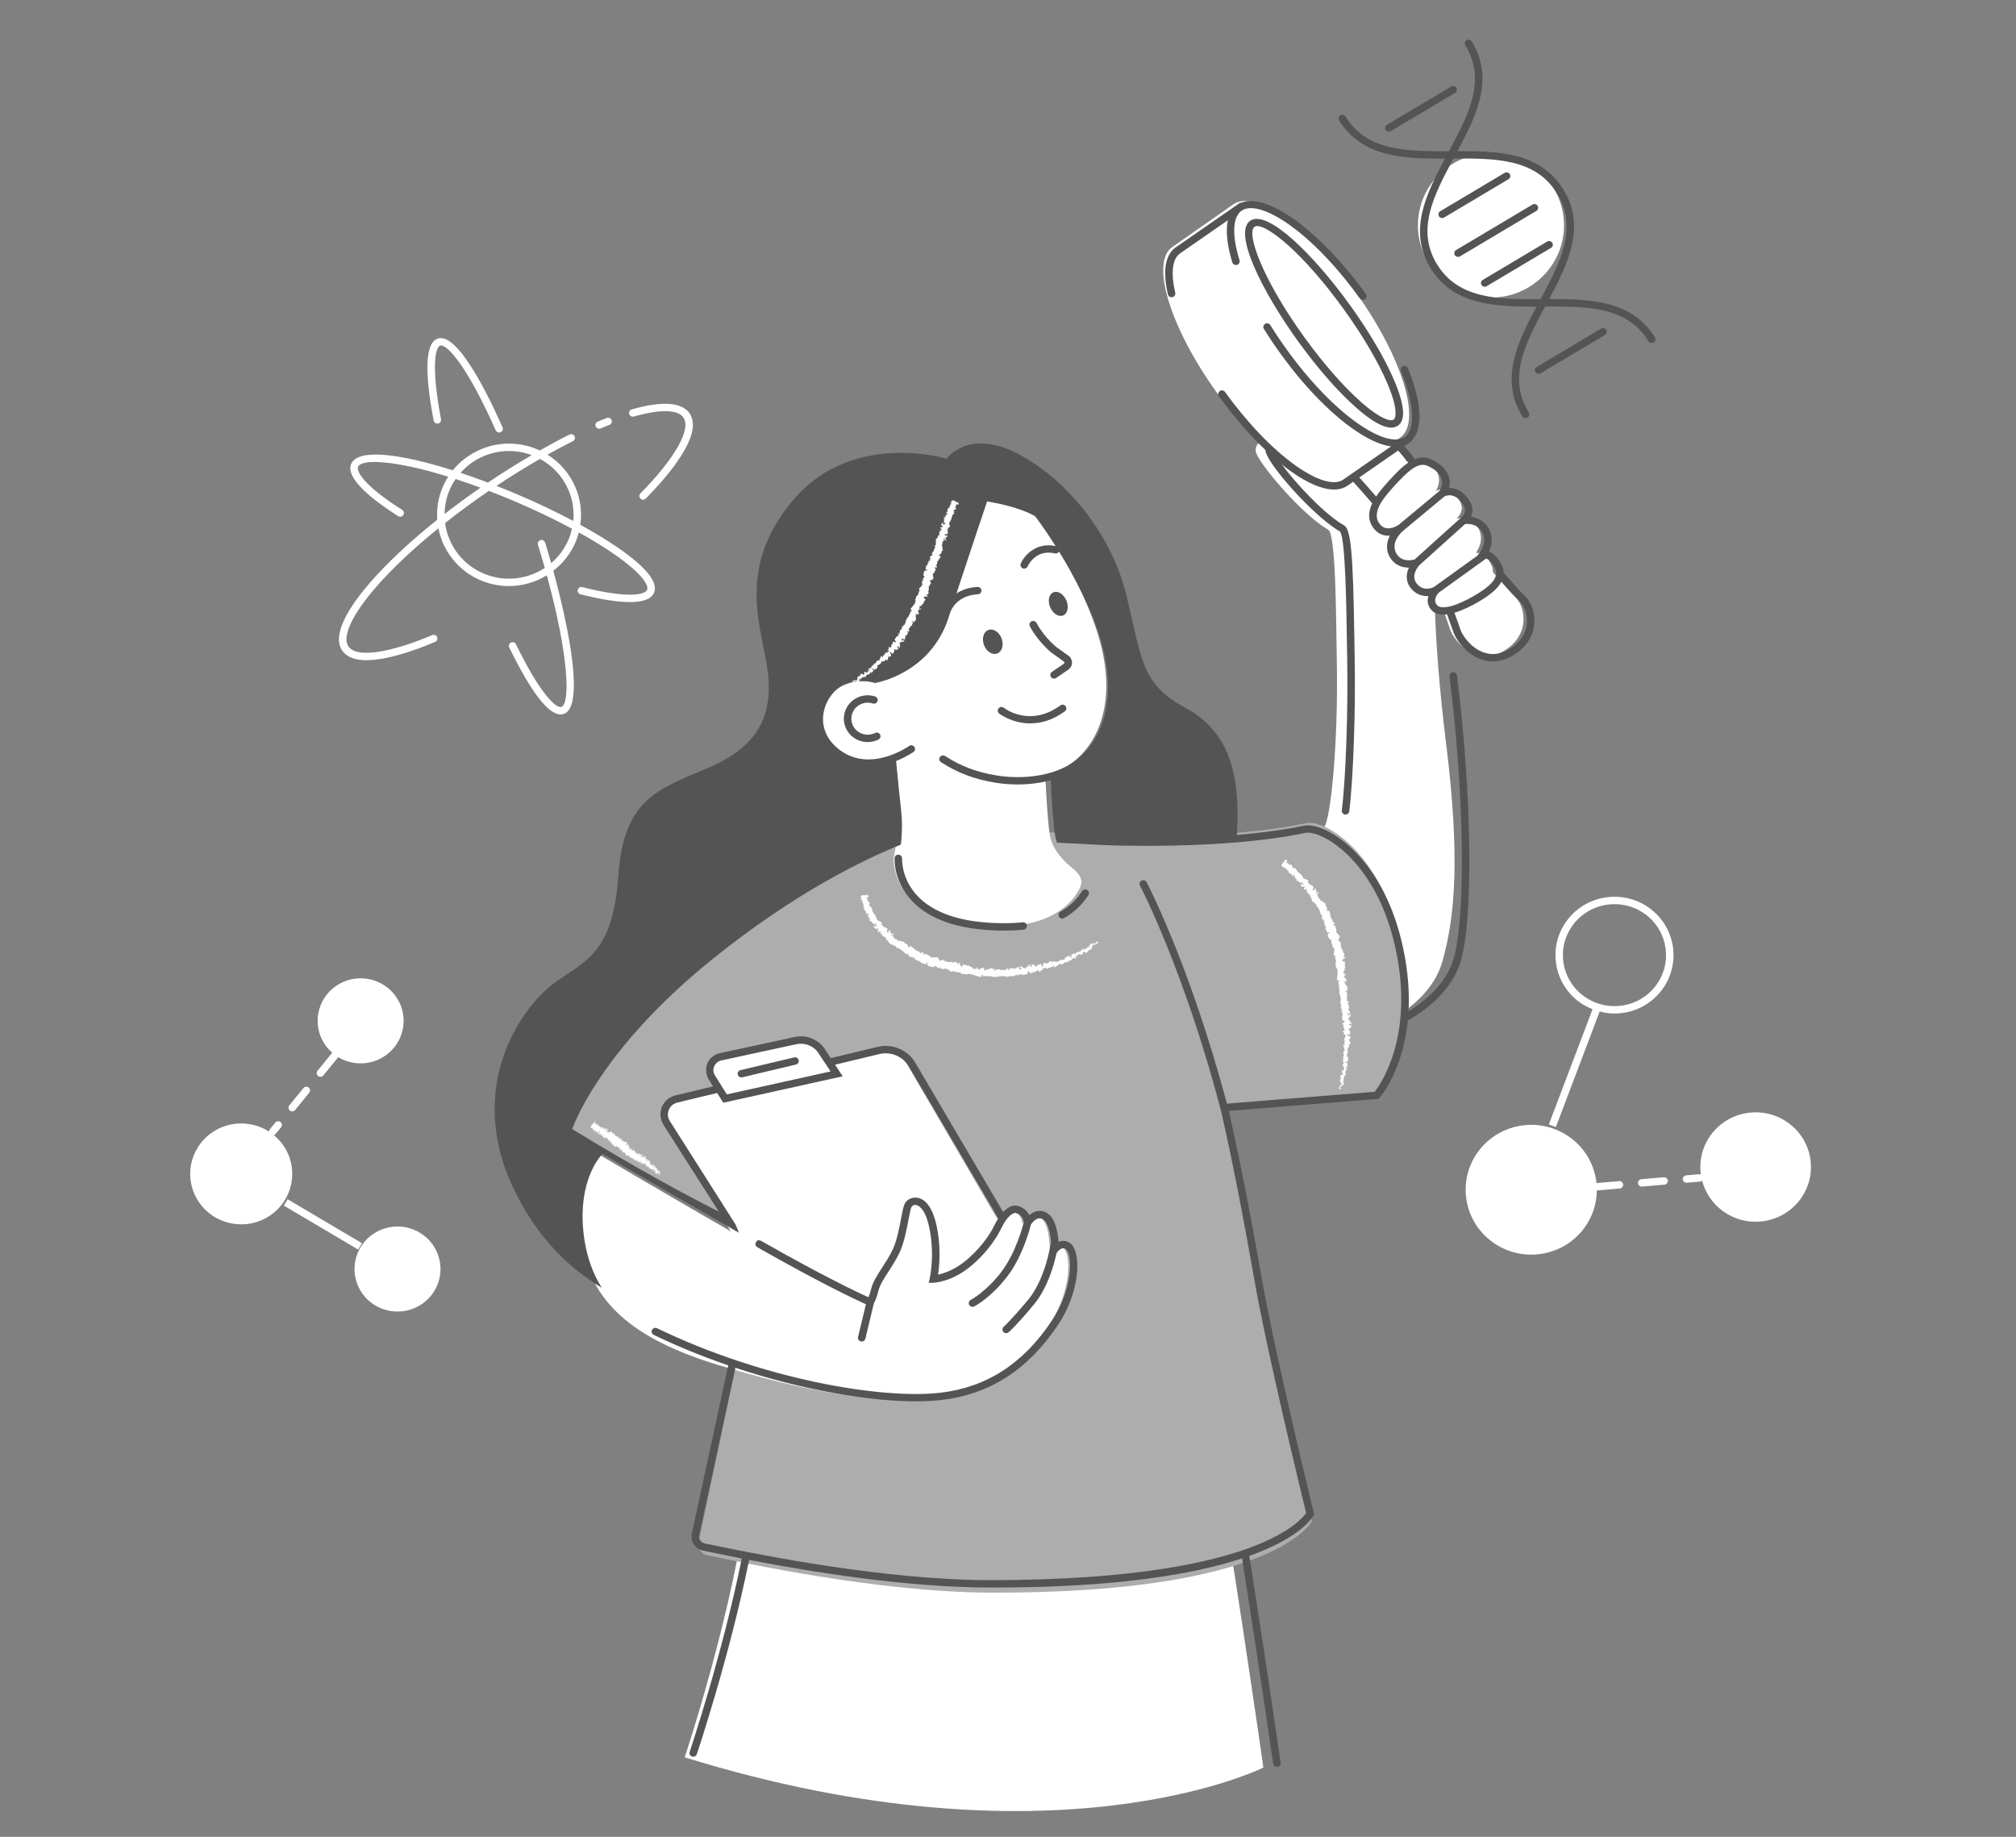 <svg xmlns="http://www.w3.org/2000/svg" xmlns:xlink="http://www.w3.org/1999/xlink" width="90" height="82" viewBox="0 0 90 82">
    <rect x="0" y="0" width="90" height="82" fill="#808080" stroke="none"/>
    <defs>
        <path id="dx1awytvsa" d="M0 13.734s1.063-3.59 6.378-7.963C11.835 1.282 15.925.146 15.925.146l7.938.417s5.198.258 8.98-.55c.786-.168 3.348 1.27 4.217 5.453.922 4.433-1.015 6.66-1.015 6.66l-6.8.558s.631 2.642 1.495 7.703c.616 3.61 2.34 10.789 2.34 10.789s-1.575 3.222-14.257 3.194c-5.203-.012-11.285-1.376-12.742-1.673-.259-.053-.429-.3-.387-.562l2.885-13.624S5.435 17.145 0 13.734"/>
    </defs>
    <g fill="none" fill-rule="evenodd">
        <g>
            <g>
                <g>
                    <g fill="#FFF">
                        <path d="M0 58.805s2.23-6.667 2.841-11.923c.503-4.318 20.871-1.562 20.871-1.562s.67 4.177 1.213 7.77c.544 3.595.91 6.172.91 6.172S16.541 63.922 0 58.805M27.631 17.626s.644-.111.913-.35c.27-.237.648-3.59.568-7.53-.036-1.783-.033-5.541-.383-5.744C27.5 3.294 25.499.89 25.49.482c-.028-1.275 3.428.382 3.428.382l2.41 2.394 2.152 2.604s-.11 2.68.514 7.702c.623 5.021.408 7.698-.174 9.733s-3.092 2.985-3.092 2.985l-3.097-8.656z" transform="translate(-173, -303) translate(173, 303) translate(8.491, 1.77) translate(22.075, 17.876)"/>
                    </g>
                    <g transform="translate(-173, -303) translate(173, 303) translate(8.491, 1.77) translate(16.997, 34.96)">
                        <use fill="#ADADAD" xlink:href="#dx1awytvsa"/>
                    </g>
                    <g fill="#FFF">
                        <path d="M40.61 21.784c-.795-2.91-3.006-5.786-3.006-5.786-.845-.52-2.366-.728-2.366-.728s-.97 2.872-1.758 5.34c-.784 2.451-3.115 2.817-3.115 2.817s-.654-.234-1.441.103c-.982.422-1.657 2.175-.175 3.237.9.645 1.894.428 2.539.159.08.853.174 1.816.238 2.382.135 1.187-.123 2.147-.123 2.147s-.199 2.959 4.437 3.07c2.176.053 3.374-.722 3.863-1.694.178-.354.05-.613-.344-.93-.36-.289-.879-.811-.98-1.444-.095-.597-.162-1.73-.205-2.675.338-.095.662-.223.949-.398 1.302-.795 2.284-2.691 1.488-5.6M21.097 43.317l5.629 8.932c.154.245.443.374.732.327l9.456-1.542c.498-.081.761-.63.508-1.064l-5.41-9.27c-.3-.514-.908-.771-1.492-.63l-8.981 2.173c-.478.116-.702.66-.442 1.074" transform="translate(-173, -303) translate(173, 303) translate(8.491, 1.77) translate(0, 5.064)"/>
                        <path d="M23.696 42.226l-.592-.953c-.223-.358-.022-.828.394-.918l3.334-.728c.45-.098.915.091 1.165.475l.662 1.016-4.963 1.108zM18.246 44.704s-1.214 1.184-.8 3.87c.414 2.686 2.268 4.355 6.127 5.529 3.859 1.174 7.153 1.772 9.709 1.476 2.556-.297 4.09-1.803 5.08-3.291.988-1.489.992-3.17.575-3.453-.296-.2-.565.136-.565.136s.017-1.145-.411-1.45c-.45-.32-.816.28-.816.28s0-.48-.482-.606c-.214-.056-.556.181-.834.778-.168.36-.625 1.098-1.399 1.71-.773.613-1.466.634-1.466.634s.26-1.151-.046-2.449c-.306-1.297-.96-1.113-1.084-.848-.124.266-.22 1.38-.53 2.043-.308.663-.819 1.234-.936 1.695-.117.462-.212.595-.212.595s-1.91-.855-5.31-2.806c-3.4-1.951-6.6-3.843-6.6-3.843M55.039 13.722c-.477-.23-.92.082-1.513.72-.593.64-1.314 1.42-.887 2.067.41.623 1.106.134 1.106.134s-.764.635-.29 1.301c.346.489.995.258.995.258s-.527.556-.113 1.053c.414.496.977.173.977.173s-.395.412-.085.779c.31.367 1.168.032 1.89-.395.888-.525 1.285-1 .874-1.602-.41-.602-.676-.27-.676-.27s.571-.598.161-1.242c-.33-.519-.95-.383-.95-.383s.417-.325.149-.777c-.47-.794-1.077-.45-1.077-.45s.598-.808-.561-1.366" transform="translate(-173, -303) translate(173, 303) translate(8.491, 1.77) translate(0, 5.064)"/>
                        <path d="M59.125 19.787c-.54-.502-3.539-4.11-4.288-5.271-.64-.992-1.07-1.45-1.182-1.564l.365-.255c.975-.682.1-3.566-1.957-6.442-2.057-2.875-4.515-4.653-5.49-3.97l-2.736 1.913c-.976.683-.1 3.567 1.956 6.442 2.057 2.875 4.515 4.653 5.49 3.97l.371-.258c.333.364 2.404 2.656 3.508 4.449.672 1.09.886 1.934 1.091 2.483.205.549 1.138 1.595 2.279 1.002 1.289-.67 1.134-1.998.593-2.5M65.425 37.173c-.37.486-.908.8-1.517.886-.608.085-1.214-.068-1.706-.433s-.81-.898-.897-1.5c-.086-.602.07-1.201.439-1.688.451-.594 1.143-.908 1.843-.908.481 0 .966.148 1.38.455 1.015.754 1.22 2.184.458 3.188m-.258-3.452c-1.162-.863-2.818-.63-3.69.519-.873 1.15-.638 2.787.524 3.65.188.14.393.244.605.329l-1.951 5.144.313.116 1.955-5.157c.214.055.432.09.656.09.124 0 .25-.008.376-.026.697-.097 1.314-.458 1.737-1.015.873-1.15.638-2.786-.525-3.65M71.369 43.313c-1.09-.81-2.638-.593-3.457.485-.406.535-.556 1.181-.472 1.795-.02-.006-.043-.01-.066-.008l-.59.051c-.09.008-.159.088-.151.179.007.086.08.15.166.15h.015l.59-.05c.036-.004.066-.02.092-.042.135.518.44.997.907 1.344 1.09.81 2.638.592 3.457-.486.819-1.078.599-2.609-.491-3.418M63.79 45.894l-.999.086c-.004 0-.007.002-.01.003-.081-.775-.473-1.516-1.152-2.02-1.294-.961-3.13-.703-4.102.576-.972 1.28-.71 3.095.583 4.056 1.294.96 3.13.703 4.102-.577.39-.513.578-1.114.583-1.71l.01.001h.015l.999-.086c.092-.008.16-.088.152-.179-.008-.09-.092-.158-.181-.15M65.786 45.722l-.998.086c-.092.008-.16.088-.152.179.008.086.08.15.166.15h.015l.998-.086c.092-.008.16-.088.152-.179-.008-.09-.089-.154-.18-.15M8.16 48.259c-.871.598-1.087 1.78-.483 2.642.605.861 1.801 1.075 2.672.477.871-.598 1.087-1.781.483-2.642-.605-.862-1.801-1.075-2.672-.477M4.15 44.287c-.12-.17-.261-.317-.415-.444.028-.01.055-.025.075-.05l.247-.303c.058-.07.047-.175-.025-.232-.072-.057-.177-.046-.235.025l-.247.303c-.023.028-.032.062-.034.095-.753-.481-1.755-.497-2.537.04-1.033.71-1.29 2.113-.572 3.135.717 1.022 2.136 1.275 3.17.566 1.033-.71 1.29-2.113.572-3.135M4.556 42.78c.049 0 .097-.02.13-.061l.629-.772c.058-.07.047-.175-.025-.232-.072-.057-.177-.046-.235.025l-.629.772c-.058.07-.047.175.025.232.031.025.068.036.105.036M5.814 41.237c.049 0 .097-.02.13-.061l.63-.772c.012-.015.02-.033.026-.05.63.384 1.456.389 2.104-.056.87-.597 1.087-1.78.482-2.642-.604-.861-1.8-1.074-2.672-.477-.87.598-1.087 1.781-.482 2.643.092.13.2.245.316.346-.012.009-.025.017-.035.029l-.629.772c-.058.07-.046.175.025.232.031.025.068.036.105.036M61.332 3.225c0 1.782-1.46 3.226-3.262 3.226-1.801 0-3.261-1.444-3.261-3.226 0-1.78 1.46-3.225 3.261-3.225 1.801 0 3.262 1.444 3.262 3.225" transform="translate(-173, -303) translate(173, 303) translate(8.491, 1.77) translate(0, 5.064)"/>
                        <path d="M7.67 48.667L4.35 46.704 4.179 46.987 7.499 48.95zM19.712 11.443c-.089.026-.14.117-.114.205.026.087.119.137.207.113 1.155-.332 1.96-.318 2.21.038.366.523-.369 1.825-1.917 3.396-.064.065-.063.17.003.233.032.032.075.047.116.047.044 0 .087-.016.12-.05 1.01-1.024 2.605-2.881 1.952-3.814-.346-.494-1.237-.552-2.577-.168M18.257 12.305c.022 0 .044-.004.065-.013.135-.056.267-.11.396-.16.086-.034.128-.13.094-.214-.034-.085-.132-.126-.217-.093-.132.051-.266.106-.403.163-.085.036-.125.133-.089.217.027.063.089.1.154.1M16.907 17.211c-.177.438-.454.806-.793 1.094-.09-.322-.181-.631-.269-.917-.026-.087-.12-.136-.208-.11-.088.027-.138.119-.112.206.11.36.21.701.304 1.036-.764.501-1.756.637-2.668.275-1-.397-1.652-1.29-1.783-2.28.6-.472 1.235-.943 1.903-1.4l.053-.035c.368.142.747.292 1.14.46.917.391 1.786.808 2.57 1.228-.035.15-.078.298-.137.443m-5.348-2.122c.078-.191.177-.37.291-.538.353.115.722.243 1.108.386-.557.385-1.092.778-1.602 1.175.004-.341.067-.687.203-1.023m1.542-1.559c.687-.29 1.445-.304 2.142-.046-.647.378-1.302.788-1.95 1.225-.412-.156-.823-.303-1.224-.436.28-.317.629-.572 1.032-.743m3.782 1.5c.193.447.265.923.218 1.393-.765-.407-1.609-.809-2.495-1.186-.31-.132-.622-.258-.934-.38.648-.432 1.3-.835 1.944-1.204.566.305 1.01.783 1.267 1.378m2.25 2.611c-.494-.342-1.077-.696-1.719-1.048.083-.569.01-1.151-.224-1.693-.26-.602-.692-1.097-1.24-1.438.384-.214.764-.418 1.134-.602.083-.04.116-.14.075-.222-.042-.08-.141-.114-.225-.073-.432.214-.879.458-1.33.712-.057-.027-.114-.055-.174-.079-.797-.316-1.67-.306-2.46.028-.496.21-.92.53-1.247.935-2.297-.728-4.226-.998-4.534-.29-.283.65.982 1.628 2.094 2.335.078.05.181.027.23-.05.05-.076.028-.179-.05-.228-1.735-1.103-2.053-1.73-1.968-1.926.16-.369 1.673-.285 4.025.444-.105.163-.196.336-.27.52-.187.459-.253.936-.22 1.4-1.171.935-2.187 1.878-2.955 2.755-.874.999-1.807 2.347-1.282 3.096.213.305.605.42 1.08.42.943 0 2.214-.458 3.06-.816.085-.036.124-.132.088-.216-.036-.085-.135-.123-.219-.088-1.948.823-3.38 1.02-3.734.512-.306-.436.166-1.442 1.26-2.692.72-.823 1.664-1.707 2.752-2.586.202 1.025.906 1.932 1.956 2.35.391.154.795.228 1.193.228.602 0 1.186-.174 1.691-.481.998 3.651 1.047 5.745.646 5.877-.197.063-.872-.438-2.024-2.799-.04-.082-.14-.116-.223-.077-.083.04-.117.139-.077.22.969 1.987 1.739 2.99 2.293 2.99.047 0 .092-.006.136-.02.933-.306.264-3.735-.462-6.393.433-.334.79-.774 1.008-1.313.054-.131.095-.265.13-.4.593.33 1.133.659 1.593.979 1.218.846 1.546 1.383 1.458 1.587-.09.203-.798.406-2.894-.123-.09-.023-.18.03-.203.12-.023.088.03.177.12.2.732.185 1.558.347 2.204.347.536 0 .948-.111 1.08-.413.198-.457-.33-1.126-1.573-1.989M11.063 12.074c.09-.017.15-.103.133-.193-.464-2.457-.228-3.224-.038-3.286.281-.089 1.174.838 2.48 3.781.028.062.089.099.153.099.023 0 .046-.005.067-.014.085-.037.123-.134.086-.218-.71-1.6-2.03-4.244-2.891-3.962-.548.18-.61 1.412-.185 3.661.017.09.104.147.195.132" transform="translate(-173, -303) translate(173, 303) translate(8.491, 1.77) translate(0, 5.064)"/>
                    </g>
                    <g fill="#545454">
                        <path d="M42.078 10.04c-.956-1.545-.153-3.094.729-4.732 1.888-.011 3.66.003 4.616 1.548.956 1.544.152 3.093-.73 4.73-1.888.012-3.66-.002-4.615-1.546m9.721 3.25c-1.02-1.647-2.882-1.716-4.725-1.706.858-1.601 1.656-3.251.635-4.9-1.02-1.647-2.88-1.715-4.725-1.705.859-1.602 1.656-3.252.636-4.9-.048-.077-.151-.102-.23-.055-.08.047-.105.148-.057.226.956 1.544.153 3.093-.729 4.73-1.889.012-3.66-.002-4.616-1.546-.048-.078-.15-.103-.23-.055-.08.047-.105.148-.057.226 1.02 1.647 2.88 1.715 4.726 1.706-.858 1.601-1.656 3.252-.636 4.9 1.02 1.647 2.881 1.716 4.726 1.706-.859 1.601-1.656 3.251-.636 4.9.031.05.087.078.143.078.03 0 .06-.007.087-.024.08-.047.105-.148.057-.226-.957-1.544-.153-3.094.729-4.73 1.887-.013 3.66.002 4.616 1.547.031.05.086.078.143.078.03 0 .06-.007.087-.023.08-.047.105-.149.056-.227" transform="translate(-173, -303) translate(173, 303) translate(8.491, 1.77) translate(13.59, 0)"/>
                        <path d="M46.562 7.418c-.048-.077-.15-.102-.23-.055l-3.409 2.03c-.079.048-.104.15-.056.227.031.05.087.079.143.079.03 0 .06-.008.088-.024l3.408-2.03c.08-.047.104-.149.056-.227M45.32 6.002c-.049-.077-.151-.102-.231-.055L42.215 7.66c-.079.047-.104.148-.056.226.031.05.087.079.144.079.03 0 .059-.008.086-.024l2.874-1.712c.08-.047.104-.148.056-.226M49.394 12.902l-2.873 1.711c-.08.047-.104.149-.056.226.031.051.086.08.143.08.03 0 .06-.008.087-.025l2.873-1.711c.08-.047.105-.149.056-.226-.047-.078-.15-.102-.23-.055M47.218 9.07c-.048-.078-.15-.103-.23-.056l-2.874 1.712c-.079.047-.104.148-.056.226.031.05.087.079.143.079.03 0 .06-.008.087-.024l2.874-1.712c.079-.047.104-.148.056-.226M39.917 4.11c.03 0 .06-.008.087-.024l2.873-1.711c.08-.047.105-.149.056-.226-.047-.078-.15-.103-.23-.056L39.83 3.805c-.079.047-.104.148-.056.226.032.051.087.08.144.08M11.017 46.327c.013 0 .026-.001.04-.004l2.393-.569c.09-.021.145-.11.123-.198-.021-.088-.112-.143-.202-.121l-2.393.568c-.09.021-.146.11-.124.198.019.076.087.126.163.126M30.259 11.496c.09-.02.146-.108.126-.197-.206-.893-.13-1.517.217-1.757l2.133-1.48c-.103.468-.04 1.106.198 1.882.027.087.12.136.21.11.088-.026.138-.118.111-.205-.345-1.125-.31-1.931.094-2.213.792-.547 3.1.895 5.278 3.915.032.045.084.07.137.07.033 0 .067-.01.096-.03.076-.053.094-.156.04-.23-2.057-2.853-4.453-4.576-5.594-4.07l-.013-.018-.137.095-2.747 1.905c-.47.327-.592 1.053-.35 2.099.02.088.11.144.2.124" transform="translate(-173, -303) translate(173, 303) translate(8.491, 1.77) translate(13.59, 0)"/>
                        <path d="M40.133 16.964c-.118.082-.555.006-1.452-.786-.79-.697-1.691-1.728-2.54-2.904-1.922-2.667-2.587-4.663-2.217-4.92.031-.022.072-.032.12-.032.537 0 2.11 1.278 3.87 3.722.849 1.176 1.54 2.353 1.947 3.315.463 1.095.388 1.524.272 1.605M33.73 8.086c-.762.528.499 3.105 2.137 5.378.862 1.195 1.781 2.246 2.588 2.958.677.598 1.203.898 1.572.898.115 0 .214-.03.298-.087.354-.246.302-.919-.156-2-.415-.984-1.12-2.183-1.981-3.379-1.639-2.273-3.697-4.297-4.458-3.768M22.188 27.398c.241.092.46-.066.488-.353.028-.287-.144-.594-.385-.686-.24-.092-.46.067-.488.354-.028.287.144.594.385.685M25.152 25.704c.233.085.428-.078.434-.363.007-.285-.177-.584-.41-.669-.235-.084-.429.078-.435.363-.007.285.177.585.41.67M24.848 27.357l.553.397c.023.012.04.035.04.057 0 .008.002.03-.038.056l-.523.358c-.076.052-.095.154-.042.229.033.046.084.07.138.07.033 0 .066-.01.095-.03l.521-.356c.124-.082.19-.206.184-.342-.007-.137-.089-.264-.196-.32l-.523-.375c-.567-.481-.86-1.053-.862-1.058-.042-.082-.142-.115-.225-.075-.083.04-.117.139-.076.22.013.026.323.635.954 1.17M22.498 29.853c-.058.07-.047.174.025.23.008.007.57.441 1.39.441.453 0 .983-.131 1.543-.538.075-.055.09-.157.035-.23-.055-.073-.16-.089-.234-.035-1.363.992-2.477.143-2.524.107-.072-.057-.177-.046-.235.025M16.984 30.952c-.36.177-.798.036-.979-.315-.182-.352-.037-.783.321-.96.174-.087.37-.102.556-.042.088.028.183-.019.212-.105.029-.086-.02-.18-.107-.208-.27-.087-.559-.065-.812.06-.524.26-.734.89-.47 1.403.129.25.348.434.619.52.109.036.22.053.332.053.165 0 .328-.038.48-.113.082-.04.115-.14.074-.22-.043-.082-.143-.115-.226-.073M26.46 37.964c-.079-.049-.182-.027-.233.049-.261.396-.578.695-.969.916-.08.046-.108.146-.061.225.03.053.087.082.145.082.028 0 .057-.007.083-.022.438-.247.793-.582 1.084-1.022.05-.076.028-.178-.05-.228M23.58 39.405c-.331.033-.701.046-1.098.036-1.675-.04-2.89-.452-3.613-1.224-.724-.773-.679-1.65-.678-1.659.005-.09-.065-.168-.157-.174-.093-.009-.172.062-.178.153-.003.041-.058 1.017.76 1.896.786.844 2.084 1.294 3.858 1.337l.268.003c.31 0 .602-.013.871-.04.092-.01.16-.09.15-.18-.01-.09-.087-.155-.184-.148" transform="translate(-173, -303) translate(173, 303) translate(8.491, 1.77) translate(13.59, 0)"/>
                        <path d="M39.292 46.97l-6.6.529c-1.655-6.207-3.565-9.847-3.584-9.884-.043-.08-.144-.111-.226-.07-.082.042-.114.142-.072.222.02.036 1.94 3.697 3.592 9.943v.002c.006.026.64 2.643 1.495 7.543.58 3.321 2.154 9.795 2.332 10.522-.123.176-.667.832-2.336 1.48-1.798.7-5.293 1.517-11.772 1.515-4.787-.011-10.25-1.13-12.307-1.55l-.428-.087c-.171-.034-.284-.194-.258-.356l1.62-7.488c3.041 1.01 6.004 1.498 8.064 1.498.41 0 .785-.02 1.117-.058 2.17-.25 3.877-1.345 5.22-3.35 1.025-1.53 1.055-3.311.532-3.663-.18-.12-.358-.11-.505-.048-.028-.39-.127-1.015-.472-1.259-.151-.107-.32-.146-.485-.113-.14.028-.257.102-.35.18-.086-.172-.245-.344-.522-.416-.205-.054-.433.05-.645.275L18.78 45.67c-.337-.572-1.029-.862-1.683-.705l-2.09.502-.262-.4c-.287-.437-.828-.656-1.346-.544l-3.347.724c-.252.055-.455.22-.556.454-.101.234-.082.492.054.708l.2.32-1.668.4c-.281.068-.506.257-.615.52-.11.264-.085.554.069.796l2.457 3.867c-1.45-.733-3.672-1.927-6.532-3.68.24-.642 1.615-3.842 6.295-7.61 3.704-2.98 6.799-4.452 8.378-5.083.007-.059.014-.122.02-.188l.003-.027.013-.153h-.002c.024-.334.029-.73-.02-1.162-.06-.527-.147-1.4-.224-2.206.463-.184.77-.4.777-.405.074-.054.09-.156.035-.23-.055-.073-.16-.088-.234-.034-.017.012-1.674 1.186-3.044.212-.576-.41-.855-.975-.787-1.591.066-.589.449-1.143.93-1.348.715-.304 1.318-.101 1.325-.1l.04.015.042-.007c.025-.003 2.452-.409 3.26-2.918l.09-.278c.131-.287.453-.718 1.218-.759.092-.004.163-.082.158-.173-.005-.09-.088-.164-.177-.155-.407.022-.71.139-.94.293.596-1.82 1.204-3.617 1.37-4.11.384.063 1.48.27 2.147.665.085.112.453.607.91 1.326-.878-.18-1.4.426-1.554.779-.037.083.003.18.088.216.021.009.044.013.066.013.065 0 .127-.037.154-.1.014-.032.352-.78 1.216-.58.076.018.15-.02.184-.084.675 1.088 1.49 2.6 1.907 4.11.79 2.864-.215 4.664-1.42 5.393-.993.602-2.346.65-3.28.493-.902-.15-1.567-.402-2.295-.866-.077-.05-.182-.028-.232.048-.05.077-.029.178.05.228.758.484 1.482.758 2.42.914.3.05.64.08.997.08.48 0 .992-.056 1.484-.189.043.903.108 1.933.198 2.492.016.102.046.2.082.295l2.054.106c.052.002 5.274.244 9.041-.543.187-.04.595.038 1.136.385.649.415 2.23 1.716 2.892 4.834.82 3.854-.67 5.99-.94 6.338zm-28.925.117l-.531-.849c-.078-.124-.09-.273-.031-.407.058-.135.174-.23.32-.261l3.347-.724c.066-.015.133-.022.2-.022.314 0 .617.156.791.422l.535.815-4.63 1.026zm32.408-18.85c-.092.011-.157.093-.146.183.66 5.265.74 10.685.184 12.607-.32 1.11-1.264 1.886-2.012 2.35.043-.81-.014-1.746-.24-2.813-.689-3.239-2.354-4.606-3.038-5.043-.532-.34-1.051-.5-1.388-.431-.942.196-1.976.328-2.997.415.172-2.806-.397-4.66-2.312-5.683-2.037-1.087-1.939-2.31-2.652-5.132-.713-2.822-2.863-5.26-4.967-6.278-2.104-1.018-3.034.297-3.034.297s-4.179-1.291-6.84 1.84c-2.659 3.13-1.328 5.865-1.128 7.755.2 1.89-.446 3.265-2.694 4.215-2.248.95-3.752 1.404-3.987 4.798-.235 3.393-1.395 3.77-2.813 4.763-1.417.992-3.961 4.482-1.99 8.931.961 2.17 2.352 3.67 4.063 4.71-.393-.63-.648-1.333-.771-2.128-.361-2.325.513-3.52.747-3.791.035-.041.057-.063.057-.063l.648.38.106.061.208.122h.001c.595.347 1.427.83 2.393 1.389l.06.035.385.222.064.037c.55.318 1.134.653 1.736.998l.014.007.479.274c-.054-.13-.111-.268-.165-.393-.002 0-.003 0-.004-.002l-.379-.595-2.543-4.002c-.095-.151-.111-.332-.043-.497.069-.165.209-.283.385-.325l1.773-.426.272.435 5.333-1.18-.34-.519 1.977-.474c.51-.123 1.05.103 1.313.55l3.993 6.787c-.059.092-.116.191-.169.303-.198.422-.672 1.106-1.356 1.643-.471.37-.912.511-1.162.564.062-.407.146-1.298-.088-2.28-.227-.954-.642-1.135-.87-1.157-.226-.024-.446.093-.534.282-.057.12-.1.343-.159.65-.085.445-.19.997-.372 1.384-.134.284-.306.55-.473.808-.209.323-.406.629-.477.908-.052.2-.098.333-.132.417-.46-.208-2.012-.937-4.795-2.522-.028-.016-.058-.02-.088-.02l.002-.007c-.051-.005-.112.01-.146.097-.04.077-.013.171.064.215 2.85 1.623 4.416 2.353 4.849 2.547l-.352 1.462c-.022.088.034.177.125.198.013.003.026.004.038.004.076 0 .145-.05.163-.126l.378-1.57c.039-.067.122-.238.219-.614.058-.229.242-.512.436-.813.164-.254.35-.542.493-.847.2-.423.31-.998.398-1.46.048-.252.094-.49.133-.574.021-.044.095-.105.196-.092.087.008.386.1.577.905.295 1.238.048 2.355.046 2.366l-.047.207.216-.007c.03-.001.761-.031 1.572-.668.941-.74 1.374-1.598 1.451-1.762.267-.568.554-.708.642-.684.317.082.354.358.358.428-.042.17-.355 1.362-.995 2.2-.682.895-1.359 1.247-1.366 1.251-.082.042-.114.141-.071.222.03.056.088.088.149.088.026 0 .052-.005.077-.018.03-.015.747-.387 1.48-1.345.679-.89.998-2.103 1.05-2.314.053-.078.19-.241.344-.272.073-.013.146.005.221.058.21.148.306.635.334 1.033-.008.015-.015.032-.018.05-.002.016-.232 1.564-1.002 2.489-.783.941-1.09 1.204-1.093 1.206-.07.06-.078.163-.017.232.033.038.08.057.127.057.038 0 .077-.012.108-.04.013-.01.325-.274 1.135-1.247.6-.722.888-1.75 1.006-2.29l.063-.077c.007-.009.175-.213.34-.102.315.212.346 1.766-.623 3.212-1.285 1.918-2.913 2.966-4.978 3.204-2.621.303-7.942-.606-12.638-2.88-.083-.04-.184-.006-.225.075-.041.081-.007.18.076.22 1.089.527 2.21.98 3.326 1.363L8.8 66.72c-.056.345.172.669.52.738l.427.087c.341.07.778.159 1.288.26-.883 4.337-2.309 8.58-2.327 8.633-.029.086.02.18.107.208.018.005.035.008.053.008.07 0 .135-.044.159-.113.018-.053 1.449-4.312 2.336-8.673 2.617.504 6.9 1.225 10.758 1.234h.166c5.568 0 8.99-.612 11.083-1.303.155.985.317 2.024.469 3.016.542 3.543.914 6.128.918 6.153.012.082.084.142.166.142.008 0 .015 0 .023-.002.092-.013.156-.096.143-.186-.004-.025-.376-2.61-.918-6.156-.155-1.013-.32-2.073-.478-3.077 2.337-.834 2.832-1.74 2.867-1.81l.027-.054-.015-.058c-.017-.07-1.734-7.073-2.344-10.567-.727-4.173-1.297-6.697-1.455-7.377l6.688-.536.045-.05c.058-.066 1.038-1.211 1.261-3.446.819-.467 1.984-1.34 2.37-2.673.566-1.96.491-7.435-.174-12.737-.012-.09-.096-.156-.187-.143z" transform="translate(-173, -303) translate(173, 303) translate(8.491, 1.77) translate(13.59, 0)"/>
                        <path d="M46.073 26.122c-.047.339-.24.813-.894 1.15-.35.18-.703.205-1.05.075-.537-.203-.9-.71-1.003-.984-.04-.106-.08-.222-.123-.35-.045-.13-.096-.276-.153-.43.385-.112.784-.317 1.074-.487.553-.325.878-.611 1.026-.904.362.414.648.729.788.857.256.236.39.667.335 1.073m-4.003-.88c-.197-.231.023-.496.07-.548l2.122-1.528c.05.01.16.06.315.285.116.169.156.321.123.468-.06.267-.362.55-.948.895-.83.486-1.489.654-1.682.428m-.895-.947c-.31-.37.077-.799.105-.828l2.041-1.84c.12-.015.512-.035.736.315.316.492-.072.957-.134 1.027-.01.009-.015.016-.017.018-.01.014-.017.029-.023.044l-1.945 1.401c-.06.032-.457.227-.763-.137M40.297 23c-.38-.53.236-1.053.262-1.075l1.849-1.537c.084-.04.49-.195.842.393.187.313-.079.538-.109.562l-.004.005-.006.003-2.058 1.855c-.117.033-.54.123-.776-.206m-.497-1.192c-.127-.025-.232-.1-.319-.232-.359-.54.324-1.27.874-1.857.619-.66.977-.846 1.322-.68.344.163.547.361.606.587.063.243-.061.46-.096.514l-1.837 1.528c-.024.016-.291.189-.55.14m-1.197-2.263l1.735-1.204c.097.106.25.284.447.543-.24.162-.467.388-.677.613-.26.277-.543.581-.754.897-.323-.372-.588-.67-.751-.849m7.364 5.264c-.149-.137-.493-.519-.923-1.018-.006-.173-.068-.348-.19-.524-.149-.217-.305-.354-.463-.407.14-.294.205-.697-.05-1.094-.21-.328-.516-.436-.756-.466.085-.183.11-.423-.046-.685-.303-.508-.67-.61-.937-.6.036-.132.05-.292.007-.465-.082-.326-.346-.598-.786-.808-.257-.122-.504-.11-.74-.017-.202-.267-.36-.455-.469-.575l.347-.24-.016-.023c.51-.515.455-1.667-.173-3.221-.034-.085-.131-.126-.217-.093s-.128.13-.094.214c.596 1.477.661 2.607.17 2.949-.791.548-3.1-.894-5.279-3.914-.256-.356-.5-.72-.723-1.08-.048-.079-.15-.103-.23-.056-.08.047-.105.148-.057.226.228.368.476.738.737 1.1 1.72 2.386 3.679 3.983 4.942 4.146l-2.137 1.483c-.405.28-1.19.044-2.153-.647-1.027-.736-2.136-1.897-3.125-3.267-.053-.074-.158-.092-.233-.04-.076.053-.094.156-.04.23.656.91 1.367 1.728 2.074 2.4v.002c.012.546 2.15 2.967 3.333 3.638.238.284.283 3.282.304 4.723l.015.88c.048 2.341-.059 5.413-.238 6.848-.011.09.054.173.146.183l.02.002c.084 0 .157-.061.167-.145.18-1.447.288-4.54.24-6.894-.005-.257-.01-.556-.014-.879-.056-3.745-.154-4.818-.456-4.99-.916-.523-2.166-1.893-2.791-2.73.134.108.267.21.4.305.76.545 1.424.824 1.94.824.233 0 .437-.058.605-.175l.25-.173c.17.188.478.53.85.963-.167.354-.206.713.022 1.056.138.209.32.335.54.376.077.015.154.017.227.011-.154.298-.21.676.055 1.047.21.294.524.381.794.382-.123.267-.165.617.1.933.235.28.523.348.769.333-.056.19-.047.411.128.616.131.154.32.215.538.215.054 0 .111-.006.169-.013.061.166.117.324.165.463.045.13.086.25.127.359.128.34.552.934 1.197 1.177.184.069.37.103.558.103.258 0 .517-.065.767-.194.61-.314.99-.81 1.07-1.396.072-.515-.1-1.048-.437-1.358" transform="translate(-173, -303) translate(173, 303) translate(8.491, 1.77) translate(13.59, 0)"/>
                    </g>
                    <g fill="#FFF">
                        <path d="M15.567 1.649c.005-.008.009-.018.013-.03.016.004.03.012.027.018-.009-.007-.024.006-.04.012m.202-.938c-.015.035.05.038.08.058 0 .048-.05.003-.085.006.006.032.05.072.04.09-.01-.002-.014 0-.024-.008.034.045-.03.083.015.136h-.015c.03.005.06.015.08.024-.004.016.026.043-.014.034.005-.009-.01-.015-.02-.024l.01.022c-.06-.005-.01-.029-.05-.044.005.039.035.093.01.112-.054-.015.005-.064-.055-.05l.035-.03c-.094-.002.015-.02-.085-.027-.034.044.006.066-.028.11.024.022.044.012.07.035.026.09-.154.007-.104.085.03.026.096.056.046.08l-.055-.034c-.024.046.076.06.016.095-.02-.018-.005-.045-.015-.04-.06.015.025.035.016.06l-.055-.013c-.011.054.006.125-.005.186-.015-.009-.028-.025-.049-.017 0 .082-.063.152-.12.211l.036.043c-.003.006-.025.004-.031-.006-.028.021.028.012.042.032-.003.016-.034.01-.045-.004.022.062.035.167-.032.2l-.01-.014c-.033.032.077.077.022.099l-.006-.01c-.05.079-.042.188-.134.23.061.035-.06.075.03.112-.062.033-.074.013-.13.072-.01.017.05.048.051.074l-.049-.016.04.048-.063-.003.005.026c.006-.008.028-.011.042-.005.01.04-.063.07-.088.062l.014.094c-.019-.009-.02-.024-.03-.039.035.059-.053-.01-.022.044.013-.001.028.013.038.017-.036.01-.052.054-.05.09l-.032-.017c-.028.056-.025.13-.048.196.023-.019.08.006.078.027l-.053-.01c.027.024.026-.013.056.025-.014.023-.064-.002-.076-.022l.008.036c-.016-.003-.022-.013-.04-.021.027.022-.07.035-.02.07l-.016-.003c-.023.066-.016.102-.03.157.043.015.027.034.057.061-.027.035-.076.068-.088.117.01.04.034.022.056.046-.042-.01-.054.038-.075.004-.012.06-.016.076-.006.16.019-.004.029-.01.041-.001.003.015-.027.024-.045.016l-.003-.005c.034.101-.18.151-.115.243l-.003-.005.022.082c-.017.028-.024-.029-.057-.014.045.094-.046.112-.02.186-.136.007-.049.16-.146.194l.03.006c.02.025-.024.013-.034.022.022.006.03-.007.043.007-.012.145-.138.255-.225.37-.028.043.127.089.036.12l-.042-.04c.016.123-.09.194-.092.308-.008-.011-.023-.019-.018-.027-.046 0-.04.069-.012.085-.01.012-.028-.01-.047-.01-.031.008.018.072-.022.063-.006-.001-.008-.011-.009-.016.01.021-.036.055.01.066-.037.023-.018.075-.056.088.036.045-.054.045.004.087-.063-.04-.088.027-.071.066-.016-.019-.032.005-.054-.02-.014.025-.016.054.02.07-.104-.005.004.127-.108.089-.01.093-.031.172-.063.242-.06-.045.043-.072-.024-.113-.016.074.012.144-.045.192-.02.008-.02-.028-.027-.04-.017.075-.087.107-.091.182-.006-.004-.008-.014-.009-.023-.005.012-.026.017.002.036v-.015c.052.014.052.102.07.12-.063-.076-.06.034-.135-.068 0 .01.006.028.025.04-.013.006-.026.001-.038-.024-.014.046.024.056-.002.087-.013-.01-.013-.02-.025-.036.012.036.024.072-.01.09-.006-.008-.018-.013-.012-.02-.033.048.002.132-.063.162-.043-.06-.033.002-.082-.035l-.009.038.033.01c-.022.022-.006.071-.04.077l-.003-.033-.03.05.04-.008c.003.044.06.048.02.068.001-.01-.022.022-.06.01.005.024.01.05-.018.056-.018-.009-.047-.049-.06-.055.029.046-.037.063-.01.114-.005-.013-.028-.035-.035-.038l.023.037c-.02.002-.026 0-.044-.02-.034.026.067.043.008.058 0-.005-.006-.008-.005-.019-.047.026-.05.09-.098.109-.054-.034.018-.04-.031-.065-.04.055-.046.151-.103.188l.014-.004c.055.069-.065.004-.06.057.001-.01-.026-.043-.021-.034-.042.021-.052.078-.084.144l-.009-.022c-.033.004-.059.04-.087.051.009.022-.006.03.024.048-.15-.034-.08.164-.212.135.008-.006.005-.03-.001-.025l-.037.06c.029.025.022.011.052.025.008.023.005.048-.008.06.007-.04-.04-.047-.063-.055.009.007.013.02.022.028-.07-.029.045.063-.02.059l-.012-.017c-.007.02-.003.05-.021.058-.035-.029.001-.028-.021-.057-.02.02.011.099-.036.08.001-.017.014-.027.015-.044-.054-.023-.048-.011-.068-.005h.002l-.05.01.017.003c.046.111-.04.06-.029.147-.01-.083-.02-.037-.049-.078-.017-.004-.04-.005-.045-.02.008.046-.049-.003-.036.062-.011-.012-.02.013-.04-.022-.015.026.022.018.032.035 0 .07-.12.008-.125.105-.025.056-.001.106-.026.157-.03-.012-.023-.056-.023-.056-.036-.003-.05.012-.06.041-.005-.014-.016-.02-.033-.03-.014.014.023.055-.013.05-.006-.017-.018-.043-.02-.064-.011.026-.014.064-.027.09-.02-.02-.011-.044-.014-.064-.016.026-.046.06-.029.103l.024.003c-.007.008-.025-.029-.024-.04 0-.042.038-.006.048.007l-.01.018c.07.068.052-.052.085-.068l.027.065-.003-.068c.017.01.044.038.035.057.04.013.004-.033.045-.015.005.003.006.006.006.01l.009-.031c.004.014.032.037.013.038.061.005.03-.085.075-.053v.006c.037-.056-.025-.044-.023-.12l.1.08-.025-.043c.006-.003.02-.008.03.01-.002-.042-.017-.015-.026-.05.053.018.057-.068.112-.009-.015-.037-.043-.005-.032-.046.06.062.022-.035.069-.022.02.04-.016.039.032.052-.034-.07.054-.022.064-.048-.037-.048.026-.053.045-.094.01.017.082-.022.124-.03l.006.008c-.033-.051.004-.068.017-.096.023.029.028.043.027.065l.02-.018c-.007-.018-.008-.031.001-.048l.025.039c.025-.026.02-.087.074-.095-.026-.033-.106-.064-.088-.117.017.016.044.044.04.06.002-.006 0-.024.012-.022l.011.04c.028 0-.013-.03.002-.038.022.024.025.009.04.03 0 .005-.02 0-.016.013.018-.008.049-.008.071.005-.014-.013-.03-.033-.022-.045.025-.026.035.02.062.019-.009-.023.024-.02-.009-.057.008-.007.025.008.037.015 0-.028.06-.063.009-.087h-.006v-.003c.012-.076.112-.065.142-.12l.011.011c.013-.038.049-.064.042-.107.008-.008.04.003.05.02.01-.028 0-.043.047-.052 0 .04.024.011-.005.035.035-.016.06-.003.054-.062.021.039.058.018.06-.003l-.039-.003c.01-.018.024-.027.038-.036l.034.044c.102-.006.008-.173.128-.138-.015-.04-.047.01-.068-.033.028-.02.11.008.117 0 .055-.014-.03-.086.018-.108-.019-.008-.062-.038-.052-.077.028-.02.09.023.087.05-.004.007-.011.006-.016.001-.002.013-.005.029.02.033l-.012-.016c.026 0 .056-.035.073-.006.003-.031-.017-.03-.037-.022.05-.014.047-.049.09-.071-.013-.002-.035-.012-.03-.017.06-.035-.011-.046.01-.086.04 0 .05.053.059.002.033-.008.044.029.05.048-.004-.056.067-.044.088-.058l-.002.027c.001-.016.008-.024.015-.032l-.039-.015c.014-.006.021-.014.034-.004-.012-.026-.058-.033-.07-.074.027-.001.016-.053.061-.026-.048.03.045.028.023.068 0-.01.008-.018.021-.024.006.002.008.008.008.013.069-.01-.032-.055.002-.094.02.023.052.024.053.014-.014.016-.045-.023-.051-.051.038-.013.008-.04.02-.052l-.02.01c-.02-.024-.006-.035 0-.06.02.013 0 .027.013.026-.026-.051.078-.015.071-.065.026-.002.046.031.065.027-.006-.055.06-.012.06-.065-.04-.013-.034-.006-.047-.052l-.02.073-.02-.07c-.012.017-.006.05-.018.057-.014-.037-.007-.029-.04-.04.065.011.006-.066.058-.07l.08.058c.065-.016.011-.102.07-.14l-.026.007c-.027-.029.018-.036.016-.063.026.02.043.016.065.02-.02-.013.028-.04-.023-.08l.052-.002c.043-.035-.046-.101-.01-.137.022.032.054.024.057.067.01-.015.023-.024.004-.036.023.002-.012-.063.023-.06-.009-.014-.037-.033-.024-.048.007.002.014.009.014.009-.014-.009-.003-.037-.043-.041.117.01.07-.126.166-.123.008-.038.02-.082.035-.112.007.006.014.007.008.011.049-.026-.07-.07-.014-.099.06.002.012.038.038.033.098.044.017-.063.09-.065l.002.01c.045-.006-.005-.076.023-.11 0 0 .008.005.015.006-.037-.052-.03-.111-.026-.156.033.03.012.027.054.038.002-.02-.064-.024-.06-.064.027 0 .056-.017.1-.002l-.013.034c.06.008.017-.043.034-.056l.023.013c.015-.054-.044-.08-.015-.133l-.02-.002c-.047-.055.044-.01.013-.058l.064.017c-.006-.027-.026-.092-.025-.132.04.039.042.088.058.125.009-.02.026-.068-.001-.09.003.01.013.026 0 .03-.036-.043-.05-.085-.034-.123.116.052.067-.091.17-.087-.018-.086.07-.133.093-.219-.105 0 .006-.025-.093-.05.001-.021.005-.028.012-.028l.076-.039c.033-.005.016.025.038.03.02-.04.047-.005.081-.024-.036-.005-.045-.03-.024-.05l-.055.02c-.034-.074.097-.025.064-.099l.025.028c-.008-.035.036-.11-.033-.163.013-.002.042 0 .045.015.034-.068-.033-.185.034-.225l.022.013c-.003-.016-.037-.037-.008-.046.01.004.021.013.025.007-.006-.01-.03-.049-.01-.062l.021.024c.054-.06-.03-.128-.026-.191.069.023.11-.025.13-.048l.01.004c.034-.078-.013-.156-.015-.24.091-.02.084-.146.152-.206-.017.007-.054-.02-.056-.035.02-.013-.032-.065.03-.04l-.003.005c.067.008.063-.033.074-.06l-.081-.033c.146-.033.021-.207.143-.21-.015-.025-.007-.047-.021-.071l.044.016c.028-.045.043-.067.053-.131l.027.023c.015-.033-.112-.087-.104-.12l.07.014c.02-.06.099-.1.06-.179.009.004.027.013.026.023.012-.027.084-.092-.01-.113.059.02.027-.06.013-.1l.041.02c-.045-.047-.06-.053-.062-.097.009-.006.037.005.022.013.034-.022-.033-.038.003-.066l.023.024c.015-.03-.001-.033-.028-.061-.01-.026.033-.054.074-.045-.023-.012-.049-.04-.031-.055.016.003.023.013.026.018.048-.04-.023-.094.033-.114.015.004.022.005.028.004-.016.04-.03.071-.032.067.04.015.059-.015.105.03-.02-.037-.07-.105-.04-.13h.016l.003.005c.007-.006.006-.014.001-.022.01-.008.018-.013.022-.022.034.008.032-.031.04-.047-.045-.015-.03-.033-.074-.027.004-.001.004.005.002.017 0 .003 0 .006.002.009l-.003-.003-.012.042c-.018-.021-.032-.042 0-.05l-.063-.05c.07 0 .119-.03.159-.023-.006-.058.027-.123-.043-.184-.005-.019.03-.008.044-.009.005.012 0 .02.01.03-.01-.036.024-.087-.03-.115.039-.026.044.04.054-.013l.015.013c.128-.062-.088-.212.071-.274-.01.005-.014.007-.025.005.099-.102.049-.269.178-.357.03-.027-.005-.045-.024-.077l.05.011-.04-.056c-.02-.066.148-.042.1-.135l-.035-.004c.015-.02.01-.08.045-.061-.004-.005-.03-.02-.01-.023l.025.009-.018-.073c.035-.036.093.046.124-.015 0-.027-.043-.095-.063-.093-.005.01-.025.018-.05.009l-.004-.027c-.07-.033-.135-.081-.208-.048l.028.056-.04-.003.012-.032c-.04.005-.016.028-.002.048-.02-.004-.034-.004-.044 0l.053.065c-.03-.007-.049-.04-.074-.021.025.03.07.009.079.045-.04.005-.065-.01-.045.021-.02-.004-.03-.013-.034-.025.014.027-.011.053.023.078-.048.002-.014.067-.082.038.014.012.04.054.037.072-.07-.063-.03.062-.115.02.064.051 0 .095.024.152-.005-.004-.015-.014-.01-.016-.015.021-.04.019-.06.028.06.027.06.068.09.102-.07.006-.065-.045-.125-.058.05.018.03.068.075.075-.045.007-.025.011-.08.003.075.033.006.025.045.061-.05.017-.074-.019-.064.024-.03.008-.045-.033-.045-.033M13.378 19.226c.015.006.012.015.006.023-.005-.004-.011-.008-.021-.013l-.005.003c.007-.006.014-.01.02-.013m-.086.367c-.007-.01-.017-.02-.028-.03.009-.014.023-.023.029-.016-.011.004-.002.026 0 .046m-.9-.889c.024.045.064-.01.1-.018.045.042-.025.047-.042.08.033.025.096.02.108.044-.008.007-.008.014-.022.015.062.007.07.095.146.097-.003.006-.006.01-.01.014.022-.023.047-.042.066-.054.013.017.055.01.027.04-.007-.011-.02-.002-.035 0l.028.008c-.035.05-.035-.014-.07.01.042.027.11.04.117.078-.04.04-.062-.054-.075.013l-.014-.056c-.048.085-.014-.03-.07.056.03.067.07.05.1.115.035-.007.033-.033.068-.04.109.04-.06.149.048.159.04-.01.1-.05.105.014l-.06.027c.04.057.094-.03.109.053-.027.007-.05-.027-.05-.014-.007.069.048 0 .071.028l-.036.043c.06.046.146.073.21.122-.014.009-.037.011-.035.037.09.053.15.156.21.242l.06-.014c.006.006-.001.027-.015.028.018.039.021-.022.048-.025.02.01.005.04-.015.042.08.01.202.053.23.134l-.02.004c.034.047.11-.047.126.018l-.013.002c.088.083.22.118.259.23.049-.048.088.084.144.004.036.074.01.08.08.153.02.016.062-.036.095-.03l-.023.046.063-.027-.008.064.033.003c-.01-.009-.012-.033-.004-.045.052.001.085.085.075.109.038.005.079.005.118.006-.01.018-.03.017-.05.023.077-.024-.012.053.058.03-.002-.013.016-.026.021-.035.012.039.069.062.116.068l-.022.028c.073.04.167.051.252.087-.025-.028.004-.082.03-.077l-.009.054c.028-.024-.018-.03.029-.054.029.019 0 .066-.025.075l.045-.002c-.003.016-.015.02-.025.038.027-.023.05.076.093.028l-.003.016c.088.028.133.023.205.042.016-.043.04-.025.073-.054.048.03.095.083.16.099.05-.009.023-.034.05-.055-.008.042.056.058.015.077.077.018.1.019.205.007-.007-.02-.016-.029-.007-.041.02-.003.036.025.028.045l-.005.003c.122-.038.224.175.33.108l-.005.003.099-.025c.04.016-.031.025-.005.058.11-.047.152.041.24.006.043.131.224.022.296.113v-.03c.025-.025.023.02.039.03 0-.023-.02-.03-.005-.044.19-.01.374.102.566.137.07.013.053-.149.135-.073l-.03.053c.147-.055.29.023.43-.023-.008.012-.009.028-.023.027.028.043.109.008.11-.026.022.004.004.03.017.046.03.023.075-.05.09-.01.003.005-.008.012-.014.015.02-.02.09.005.072-.041.051.022.1-.02.14.007.027-.051.09.024.098-.048-.003.075.092.06.124.025-.01.022.03.023.017.054.038 0 .072-.015.064-.053.073.091.136-.08.18.034.11-.049.21-.084.309-.109.003.075-.11.016-.1.094.094-.038.142-.106.237-.095.026.008-.01.033-.017.047.092-.035.184-.014.263-.067 0 .007-.008.016-.015.023.016-.005.04.005.033-.028l-.015.011c-.033-.045.051-.111.05-.137-.014.1.086.012.06.14.01-.009.02-.027.015-.049.017.004.024.017.012.045.056-.028.03-.06.083-.067.002.016-.008.024-.01.044.022-.036.043-.071.09-.064 0 .01.007.022-.006.023.077-.016.116-.103.205-.093-.01.075.033.017.05.076l.042-.029-.025-.025c.04-.008.065-.06.103-.047l-.024.031.072-.028-.047-.013c.032-.04-.023-.075.033-.07-.009.008.04-.009.068.022.015-.023.03-.048.062-.04.013.018.011.068.02.08.005-.055.088-.035.097-.096-.004.014.004.046.008.05l.005-.044c.021.007.026.013.03.038.056-.009-.039-.07.034-.057-.004.005 0 .01-.009.02.07-.003.116-.064.18-.062.037.054-.046.03-.01.074.082-.038.153-.123.238-.139h-.017c-.019-.087.074.017.1-.038-.007.01.004.051.004.041.06-.008.105-.064.177-.122l-.002.025c.04.006.09-.023.129-.027.001-.024.022-.031-.003-.055.158.067.168-.156.307-.104-.01.006-.017.03-.008.026l.07-.056c-.025-.03-.022-.016-.052-.034 0-.025.013-.05.031-.062-.022.042.03.054.054.065-.008-.01-.009-.023-.016-.033.072.037-.03-.071.046-.061l.007.019c.015-.02.02-.054.045-.06.03.032-.011.029.005.061.03-.02.018-.106.068-.083-.007.018-.025.028-.032.046.056.028.053.014.08.009h-.003l.065-.01-.021-.004c-.021-.118.066-.065.075-.16-.01.09.014.04.038.084.02.003.048.004.05.02.002-.05.058 0 .059-.071.01.012.026-.016.043.021.024-.03-.023-.018-.032-.036.017-.075.15-.022.17-.132.038-.067.016-.115.048-.177.033.007.023.057.023.057.042-.004.06-.024.074-.06.004.015.017.02.036.027.018-.02-.024-.056.018-.06.007.017.02.044.022.066.015-.032.02-.074.033-.107.026.014.015.045.018.066.02-.034.054-.085.031-.124l-.028.004c.008-.01.032.023.03.036 0 .047-.044.02-.056.009l.01-.023c-.081-.053-.059.072-.1.098l-.03-.064.001.074c-.019-.007-.049-.033-.038-.055-.047-.005-.007.037-.052.026-.007-.003-.008-.006-.007-.01l-.011.037c-.005-.016-.035-.035-.014-.04-.068.005-.041.096-.09.068l.001-.006c-.05.065.025.044.012.128l-.106-.077.023.046c-.007.003-.022.01-.032-.009-.004.047.017.015.022.052-.058-.014-.08.078-.132.017.01.04.048.004.028.049-.058-.065-.033.039-.085.025-.015-.043.026-.042-.025-.056.022.076-.068.025-.085.053.031.053-.043.054-.078.096-.007-.018-.1.019-.15.023l-.004-.01c.021.058-.027.072-.052.1-.016-.033-.017-.048-.008-.072l-.029.016c.003.022-.002.035-.019.05l-.013-.043c-.038.02-.056.085-.12.082.014.04.093.086.05.138-.013-.02-.032-.054-.021-.07-.004.006-.009.026-.023.022l.006-.045c-.032-.004.001.035-.02.04-.013-.03-.023-.014-.032-.039.004-.005.023.005.024-.01-.024.004-.057 0-.076-.02.01.017.019.04.005.052-.04.02-.03-.03-.06-.034 0 .026-.036.016-.017.06-.011.006-.023-.013-.033-.023-.012.029-.096.044-.052.083h.007l-.003.004c-.052.072-.156.032-.218.078l-.006-.015c-.035.034-.089.047-.106.091-.013.004-.04-.019-.041-.039-.029.022-.027.04-.082.03.023-.037-.02-.02.026-.03-.046 0-.064-.023-.095.034.002-.045-.048-.04-.065-.023l.04.02c-.021.012-.042.015-.063.018l-.006-.056c-.104-.038-.123.158-.22.069-.012.043.055.014.047.062-.043.005-.105-.063-.118-.06-.062-.017-.031.09-.095.082.012.017.032.066-.007.094-.043.003-.07-.068-.048-.09.01-.003.016.002.017.009.011-.01.027-.022.006-.04l-.001.02c-.025-.014-.08 0-.074-.034-.026.026-.006.035.02.04-.059-.016-.082.017-.14.01.011.01.024.03.016.032-.084-.006-.028.044-.08.065-.036-.023-.002-.071-.051-.037-.037-.015-.017-.05-.007-.068-.042.044-.096-.01-.125-.013l.023-.02c-.014.012-.027.014-.04.016l.022.036c-.016-.005-.03-.003-.032-.019-.011.028.023.062-.002.102-.024-.017-.06.03-.074-.02.066.008-.016-.05.037-.067-.01.008-.022.01-.038.005-.004-.005 0-.01.004-.015-.068-.036-.02.063-.083.071.004-.03-.022-.053-.032-.045.026-.003.02.047 0 .072-.045-.016-.043.024-.065.025l.026.006c-.004.03-.025.03-.052.043-.006-.022.023-.02.012-.028-.025.056-.078-.042-.118 0-.023-.018-.008-.055-.028-.067-.045.042-.058-.036-.106 0 .019.037.02.027-.013.068l.084-.034-.05.061c.026-.001.052-.028.069-.023-.023.034-.021.024-.005.056-.042-.056-.068.04-.113.003l-.008-.097c-.066-.039-.106.058-.188.04l.027.014c-.008.04-.05.01-.074.027 0-.033-.017-.043-.029-.063.003.024-.059.003-.062.068l-.039-.04c-.065-.014-.07.1-.133.088.018-.035-.011-.058.03-.083-.021 0-.04-.007-.04.016-.013-.02-.057.044-.077.013-.008.014-.01.048-.034.046-.003-.007 0-.016 0-.016 0 .016-.037.021-.015.058-.067-.102-.182.007-.238-.08-.046.01-.102.021-.143.024.003-.01 0-.016.008-.013-.056-.03-.037.093-.102.06-.032-.053.036-.029.015-.049-.005-.105-.079.014-.12-.053l.01-.005c-.031-.04-.082.034-.137.023 0 0 .003-.01.001-.016-.04.051-.112.064-.167.076.02-.04.026-.02.019-.064-.024.005.002.069-.046.077-.014-.024-.046-.046-.047-.092l.044.001c-.018-.06-.057-.002-.08-.014l.005-.025c-.068.003-.075.068-.148.058l.006.02c-.047.06-.03-.039-.075.006l-.005-.065c-.029.015-.1.053-.148.058.032-.045.09-.06.127-.086-.026-.001-.089-.007-.106.024.011-.005.026-.02.035-.008-.037.047-.082.066-.134.057.025-.124-.132-.05-.156-.153-.098.033-.178-.045-.285-.053.022.102-.031-.001-.041.099-.026.003-.036 0-.037-.007l-.065-.07c-.012-.031.028-.018.03-.041-.053-.015-.016-.045-.047-.077 0 .037-.028.048-.055.027l.034.055c-.084.037-.048-.097-.133-.061l.03-.026c-.042.01-.14-.031-.195.04-.004-.013-.007-.042.011-.045-.087-.032-.223.04-.283-.025l.014-.022c-.02.003-.042.038-.057.01.004-.01.013-.023.006-.026-.012.006-.057.033-.075.011l.026-.02c-.078-.059-.151.023-.23.016.02-.07-.04-.113-.07-.135l.004-.01c-.098-.039-.19.005-.295.003-.029-.096-.178-.11-.251-.187.008.018-.025.051-.044.051-.015-.022-.078.022-.048-.037l.007.004c.01-.067-.04-.068-.073-.084l-.042.077c-.037-.146-.246-.073-.242-.195-.03.009-.056-.005-.086.003l.023-.04c-.05-.04-.075-.06-.15-.087l.03-.021c-.037-.022-.118.09-.154.068l.027-.066c-.066-.042-.096-.136-.196-.125.007-.008.02-.023.032-.019-.03-.021-.09-.115-.134-.03.034-.05-.063-.049-.111-.055l.033-.033c-.063.024-.074.037-.123.018-.006-.012.014-.035.02-.016-.016-.044-.052.014-.074-.035l.033-.011c-.03-.028-.037-.014-.076-.002-.032-.002-.053-.057-.03-.092-.021.016-.061.027-.072.003.008-.014.022-.016.028-.016-.031-.066-.11-.03-.113-.095.01-.011.013-.019.014-.025.037.038.066.07.06.07.03-.032.004-.067.068-.086-.045 0-.136.01-.152-.035l.007-.014h.006c-.004-.01-.013-.013-.023-.014-.005-.014-.007-.023-.016-.033.021-.028-.021-.047-.035-.063-.033.033-.047.009-.056.053 0-.004.007 0 .018.008.004.001.007.004.01.003l-.004.002.04.035c-.028.005-.055.006-.054-.028-.03.013-.06.025-.076.03.025-.065.01-.129.037-.162-.062-.032-.112-.105-.206-.08-.021-.008.005-.033.011-.047.014.003.021.013.035.01-.042-.014-.079-.079-.133-.048-.008-.053.06-.013.014-.059l.02-.004c.008-.16-.252-.078-.224-.267-.002.012-.002.018-.01.026-.037-.164-.216-.264-.204-.447-.004-.047-.04-.037-.078-.05l.042-.029-.071-.021c-.066-.049.07-.15-.03-.202l-.03.02c-.003-.03-.05-.085-.01-.092-.007 0-.037.001-.024-.015l.025-.009-.063-.06c.004-.06.102-.017.09-.096-.018-.027-.092-.065-.108-.052.001.01-.01.032-.036.038l-.019-.026c-.077.007-.162-.01-.198.084l.058.044-.033.026-.012-.045c-.029.034.005.044.031.056-.018.01-.03.02-.034.032l.085.032c-.027.015-.064-.007-.07.033.04.014.059-.042.091-.009-.027.035-.057.036-.018.056-.018.01-.032.007-.044-.002.031.019.032.065.076.065-.033.039.039.08-.031.103.019.003.072.024.083.045-.098-.01.03.086-.062.11.085.002.079.099.146.132-.007 0-.021 0-.02-.007.009.032-.009.051-.012.077.06-.025.096.014.144.02-.038.064-.08.013-.127.052.046-.026.078.038.11.006-.02.045-.003.031-.043.071.074-.034.027.018.083.016-.012.058-.06.047-.013.077-.01.033-.057.01-.057.01M32.382 17.365c.014.007.009.016.002.023-.004-.005-.01-.01-.018-.016l-.006.002.022-.01m-.165.328c-.004-.01-.01-.02-.018-.031.012-.011.028-.018.031-.01-.011.002-.008.023-.013.041m-.768-.745c.027.032.057-.026.089-.043.047.025-.017.047-.03.08.033.013.09-.007.105.012-.006.008-.006.014-.02.019.06-.008.068.07.14.06-.002.006-.005.01-.008.013.02-.024.042-.045.06-.058.014.013.053.002.027.033-.006-.01-.02 0-.033.004l.026.004c-.033.05-.032-.009-.065.019.039.018.104.024.11.057-.04.04-.058-.042-.072.02l-.012-.05c-.047.084-.012-.025-.066.06.025.057.064.034.089.091.033-.009.033-.032.066-.04.099.032-.07.138.029.141.04-.01.102-.049.098.01l-.06.026c.028.051.093-.027.094.048-.027.006-.044-.025-.045-.013-.018.062.045.002.063.026l-.042.038c.043.045.116.078.165.129-.017.006-.038.006-.043.029.074.054.094.16.11.246l.058.002c.004.007-.011.023-.023.021 0 .037.027-.014.052-.011.012.014-.012.035-.03.033.066.026.164.094.145.174l-.018-.003c.005.05.113-.001.094.06l-.012-.004c.03.1.125.18.095.282.07-.017.014.105.106.07-.02.074-.043.066-.038.154.005.022.07.005.09.025l-.047.021.065.013-.048.042.023.018c-.002-.01.012-.029.026-.034.038.028.008.103-.016.114.027.022.05.047.076.07-.02.006-.033-.006-.05-.012.067.027-.046.028.015.053.008-.01.03-.008.04-.01-.021.032-.003.08.023.113l-.036.005c.017.068.069.131.096.205.005-.032.065-.047.08-.027l-.049.027c.037.003.01-.03.06-.014.005.03-.05.038-.073.028l.03.027c-.014.008-.025.002-.046.007.037.003-.028.075.032.076l-.015.007c.022.075.05.103.072.163.045-.012.042.015.084.022 0 .05-.02.11 0 .163.034.031.041 0 .073.01-.04.014-.02.067-.057.047.025.063.035.08.087.156.015-.013.02-.026.035-.024.01.014-.009.04-.03.042l-.005-.003c.084.08-.07.246.034.301l-.005-.004.063.068c.001.038-.036-.014-.056.018.089.07.023.134.08.195-.115.077.04.19-.028.277l.029-.009c.032.015-.013.026-.018.04.022-.005.023-.024.04-.015.063.155.014.336.003.507-.001.061.156.017.095.102l-.057-.016c.08.116.026.252.096.367-.013-.006-.03-.004-.031-.016-.037.03.006.095.039.092-.002.02-.03.007-.044.02-.022.028.056.06.017.077-.006.003-.013-.006-.016-.01.02.015.002.078.046.058-.018.047.028.085.004.124.053.019-.018.08.055.081-.075.003-.053.084-.016.11-.023-.008-.02.027-.053.018.004.033.02.062.058.053-.086.067.08.117-.033.159.046.094.078.183.101.27-.075.001-.013-.096-.091-.088.035.081.102.126.09.21-.01.022-.034-.011-.047-.018.035.082-.002.161.042.234-.007 0-.015-.008-.02-.015.002.014-.01.034.023.032l-.01-.014c.05-.026.106.054.132.056-.098-.022-.022.074-.147.039.007.009.023.02.046.018-.006.014-.02.019-.046.005.02.052.056.033.057.08-.017 0-.024-.01-.043-.014.033.024.066.047.053.087-.01-.002-.023.003-.023-.009.008.069.087.117.057.193-.072-.022-.024.026-.086.03l.019.04.03-.016c-.002.035.044.067.024.098l-.026-.027.012.067.023-.038c.032.036.079-.004.062.044-.007-.01-.001.036-.038.054.02.018.041.036.026.063-.02.006-.07-.006-.083-.002.053.018.014.083.068.106-.012-.007-.045-.008-.052-.006l.042.015c-.014.017-.02.019-.046.016-.01.05.079-.014.043.044-.003-.005-.01-.003-.016-.012-.019.058.024.115.002.168-.063.015-.014-.047-.067-.03.008.078.071.164.05.24l.009-.014c.087.014-.047.054-.008.094-.006-.01-.048-.015-.038-.012-.018.051.015.107.038.188l-.022-.011c-.022.029-.016.08-.03.112.022.011.017.03.05.02-.137.091.053.2-.062.281 0-.01-.018-.027-.019-.019l.013.079c.039-.002.024-.008.056-.021.021.012.036.036.034.055-.021-.037-.061-.007-.085.006.013-.001.025.005.037.005-.073.033.076.016.024.065l-.02-.005c.008.022.032.044.024.065-.046.004-.018-.024-.054-.03-.001.031.076.072.028.094-.01-.014-.008-.033-.019-.048-.055.024-.042.03-.053.05l.001-.001-.03.048.015-.01c.11.053.01.08.077.143-.063-.06-.04-.014-.089-.025-.016.01-.034.028-.047.02.036.031-.038.036.015.08-.016-.001-.005.026-.044.013.006.034.029-.002.048.004.046.058-.086.102-.024.185.02.066.07.088.085.15-.03.014-.055-.027-.055-.027-.03.025-.03.048-.018.081-.013-.008-.025-.005-.045 0 0 .023.054.028.023.053-.016-.01-.043-.023-.058-.038.009.03.032.063.039.095-.03 0-.038-.027-.053-.041.005.034.006.086.046.107l.02-.016c0 .012-.038-.004-.044-.014-.027-.035.024-.035.04-.032l.006.022c.097.002.005-.084.02-.122l.063.032-.047-.054c.02-.005.059-.003.064.02.04-.023-.018-.031.024-.049.007-.001.01 0 .012.004l-.014-.033c.013.008.049.005.035.02.05-.043-.033-.093.022-.102l.003.005c-.01-.076-.048-.016-.097-.08l.13-.015-.049-.016c.003-.007.01-.02.029-.014-.03-.034-.023 0-.052-.02.052-.029-.004-.102.077-.098-.037-.018-.035.03-.056-.013.088.003-.008-.046.037-.072.043.016.014.044.059.017-.072-.03.026-.061.016-.091-.06-.01-.016-.064-.03-.113.02.006.043-.083.07-.124l.01.002c-.06-.015-.043-.058-.052-.092.036.005.05.012.064.032l.003-.03c-.018-.01-.027-.02-.032-.041l.044.012c.003-.041-.045-.087-.01-.137-.042-.007-.122.03-.145-.027.023 0 .062.001.07.017-.002-.005-.017-.019-.006-.028l.036.026c.02-.023-.031-.016-.026-.034.033.003.025-.012.05-.007.004.005-.014.015-.002.024.008-.021.03-.046.055-.052-.019 0-.044-.004-.047-.02.001-.041.04-.01.06-.033-.022-.012.004-.036-.046-.04.002-.013.025-.013.039-.017-.02-.023.001-.1-.053-.08l-.003.006-.003-.003c-.044-.073.037-.142.02-.213l.016.001c-.017-.042-.006-.091-.04-.122.001-.012.032-.027.052-.021-.01-.033-.03-.037-.001-.081.027.033.025-.01.02.033.015-.04.042-.049-.002-.094.042.017.054-.029.042-.049l-.031.028c-.006-.022-.002-.041.003-.06l.054.012c.07-.083-.11-.154.005-.216-.038-.022-.029.045-.073.025.008-.038.089-.077.088-.09.03-.052-.08-.05-.06-.105-.02.007-.072.014-.09-.027.006-.039.082-.047.098-.023.001.01-.005.014-.011.013.007.013.015.029.037.014l-.02-.005c.02-.02.018-.072.05-.06-.019-.03-.032-.012-.043.01.03-.05.001-.078.02-.13-.01.01-.033.017-.033.009.024-.075-.038-.033-.047-.083.03-.03.072.01.047-.041.02-.032.052-.008.068.005-.037-.046.023-.088.03-.114l.017.024c-.01-.015-.01-.027-.01-.04l-.04.016c.007-.015.007-.027.023-.027-.026-.014-.065.013-.102-.016.02-.02-.023-.058.03-.066-.016.061.052-.007.062.043-.007-.01-.007-.021 0-.036.005-.002.01.002.014.006.045-.06-.06-.025-.061-.085.03.007.055-.015.049-.025 0 .024-.049.013-.072-.008.022-.04-.018-.041-.017-.061l-.01.023c-.03-.007-.026-.026-.036-.052.023-.004.016.023.026.013-.053-.027.052-.068.016-.108.02-.02.055-.004.068-.022-.04-.045.038-.052.004-.099-.039.016-.029.018-.07-.014l.033.078-.06-.048c0 .023.028.049.021.064-.033-.023-.024-.021-.056-.008.058-.036-.038-.064 0-.103l.098-.004c.04-.06-.056-.1-.036-.175l-.016.025c-.04-.008-.008-.045-.025-.069.033 0 .044-.015.063-.027-.024.003 0-.054-.066-.056l.041-.037c.014-.06-.097-.062-.09-.12.037.015.059-.013.086.024 0-.02.005-.037-.018-.036.02-.013-.049-.05-.02-.07-.014-.007-.049-.007-.048-.028.007-.003.016-.002.016-.002-.016.002-.025-.032-.06-.01.098-.067-.021-.164.062-.223-.015-.04-.03-.09-.035-.128.01.002.016-.001.013.006.026-.055-.096-.023-.067-.086.05-.035.03.029.05.008.106-.018-.021-.07.037-.116l.007.009c.033-.035-.05-.071-.047-.122 0 0 .01.002.016-.001-.059-.029-.084-.091-.105-.137.044.01.025.019.067.005-.009-.02-.069.014-.085-.028.021-.016.038-.05.083-.059l.007.04c.056-.027-.008-.052 0-.074h.026c-.016-.062-.08-.055-.084-.122l-.018.01c-.069-.03.032-.036-.02-.066l.064-.02c-.018-.022-.072-.076-.092-.117.053.018.084.065.116.093-.002-.024-.015-.08-.05-.089.008.009.026.019.018.03-.056-.023-.088-.058-.094-.105.127-.01.012-.129.104-.178-.06-.077-.008-.171-.031-.27-.092.053-.008-.028-.107-.003-.01-.022-.01-.03-.004-.034l.048-.08c.026-.023.027.017.048.01-.001-.051.038-.029.058-.067-.034.014-.056-.007-.048-.039l-.037.05c-.07-.06.07-.078 0-.137l.037.015c-.027-.032-.03-.134-.118-.15.01-.01.035-.024.046-.01-.009-.09-.13-.171-.096-.25h.026c-.011-.014-.052-.016-.033-.042.01-.002.026 0 .025-.008-.01-.006-.054-.03-.047-.055l.033.01c.006-.091-.105-.108-.142-.172.07-.02.073-.092.075-.128l.01-.002c-.021-.1-.107-.146-.164-.225.055-.08-.038-.193-.03-.296-.007.018-.053.018-.066.005.006-.025-.069-.038-.005-.059l.001.008c.056-.04.023-.075.013-.108l-.084.027c.089-.136-.14-.2-.054-.292-.03-.011-.04-.036-.07-.047l.044-.018c-.015-.061-.023-.092-.065-.156h.037c-.016-.04-.144.009-.164-.025l.057-.041c-.036-.065-.018-.16-.11-.196.01-.004.029-.011.038-.002-.016-.032-.024-.143-.102-.085.054-.031-.032-.071-.075-.093l.044-.017c-.069 0-.084.008-.123-.024 0-.013.027-.027.024-.008.001-.044-.053-.003-.055-.054h.034c-.017-.035-.03-.024-.07-.024-.028-.01-.028-.068.004-.095-.024.01-.064.01-.066-.016.012-.011.025-.01.03-.008-.007-.072-.095-.052-.08-.114.012-.009.016-.015.018-.02.027.042.046.08.042.077.036-.022.02-.062.087-.066-.045-.011-.134-.02-.141-.064.002-.004.004-.008.009-.013l.006.001c-.002-.01-.01-.014-.02-.017-.002-.014-.003-.024-.01-.034.027-.024-.011-.05-.022-.068-.037.028-.047.002-.064.044.001-.004.007 0 .017.01.003.002.005.005.009.005l-.004.001.032.04c-.03 0-.055-.003-.047-.036l-.078.02c.037-.06.034-.125.062-.154-.057-.037-.102-.112-.197-.088-.02-.007.007-.032.014-.045.013.003.02.013.033.01-.04-.015-.073-.078-.126-.046-.007-.052.06-.016.013-.058l.02-.005c0-.16-.245-.052-.24-.233 0 .012 0 .018-.006.026-.06-.154-.254-.193-.301-.361-.02-.042-.05-.017-.09-.013l.027-.043-.072.012c-.074-.011-.003-.165-.118-.157l-.014.033c-.018-.024-.083-.044-.055-.07-.007.003-.03.021-.028 0l.016-.02-.085-.008c-.034-.049.07-.078.004-.131-.03-.01-.119.01-.117.033.01.008.018.031.004.053l-.03-.003c-.047.062-.101.12-.086.195l.063-.014-.011.038-.03-.019c-.005.04.023.022.048.014-.009.018-.012.032-.01.044l.079-.033c-.015.027-.052.036-.04.066.038-.014.027-.065.067-.062-.005.04-.028.059.01.05-.009.018-.02.024-.034.025.032-.005.051.03.086.005-.01.047.065.04.016.093.016-.008.068-.019.085-.007-.086.04.053.055-.017.118.073-.04.097.04.163.042-.007.003-.02.008-.02.003.016.023.004.046.007.07.047-.045.088-.025.133-.036-.02.068-.068.039-.104.089.036-.039.079.004.102-.035-.01.046.003.03-.027.076.062-.053.027.007.078-.012-.002.055-.048.059-.002.072-.005.031-.05.024-.05.024M.591 28.345c-.002-.003-.005-.006-.01-.009.01-.013.02-.026.022-.024-.007.008-.007.02-.012.033m-.385-.106c.011.01.04-.044.064-.07.025-.004-.02.04-.034.07.019-.007.06-.048.064-.04-.005.008-.006.012-.015.02.038-.032.03.019.076-.022l-.007.013c.016-.026.034-.05.048-.068.006.003.033-.024.011.01-.002-.004-.012.009-.021.018l.016-.01c-.03.05-.02.01-.045.044.022-.007.063-.036.061-.017-.031.047-.03.001-.049.05v-.027c-.043.078-.004-.01-.051.072.007.025.036-.01.043.016.022-.022.026-.038.049-.06.057-.027-.066.127-.004.08.028-.027.072-.082.062-.043l-.042.048c.012.017.064-.067.055-.02-.018.018-.025.008-.027.015-.019.049.03-.023.038-.016l-.032.046c.023.006.066-.013.092-.007-.011.013-.025.024-.03.041.04-.004.048.044.051.088l.038-.032c.002.002-.009.02-.017.026-.002.021.019-.024.035-.037.007.002-.01.028-.022.037.04-.021.099-.037.085.017l-.012.01c.002.024.074-.07.06-.025l-.007.005c.016.039.074.026.053.101.046-.053.01.046.07-.031-.012.05-.028.061-.024.104.004.008.046-.042.06-.045l-.03.042.042-.036-.031.053.015-.005c-.001-.005.007-.023.017-.034.025-.01.006.048-.01.07l.053-.016c-.013.016-.022.019-.033.026.045-.031-.03.045.012.017.005-.01.02-.024.026-.032-.012.03.002.04.021.038l-.023.026c.014.022.052.017.074.034.001-.019.04-.067.05-.067l-.03.046c.024-.024.005-.022.038-.048.005.01-.03.053-.046.064l.021-.008c-.009.013-.016.018-.03.034.025-.023-.014.056.027.014l-.01.014c.023.016.044.008.063.02.028-.038.03-.024.057-.05.004.021-.002.06.016.07.025-.011.026-.03.048-.048-.024.034-.006.043-.033.061.024.009.03.011.075.001.008-.016.009-.024.02-.034.008-.003-.001.021-.014.037l-.004.003c.065-.032-.01.145.064.09l-.004.002.05-.02c.005.013-.025.02-.034.047.067-.039.033.036.08.013-.058.112.06.033.034.112l.017-.024c.022-.02-.004.018-.004.026.013-.019.01-.025.023-.036.067.005.068.103.1.159.012.019.1-.115.08-.043l-.04.04c.075-.028.07.052.137.032-.01.009-.02.022-.022.02-.017.037.025.02.044-.005.003.006-.016.024-.022.04-.007.023.048-.028.028.006-.003.006-.01.01-.013.01.016-.011.019.02.042-.02 0 .027.036.002.03.031.037-.036.008.036.052-.021-.045.06-.013.064.016.042-.016.016-.007.024-.029.047.01.006.027 0 .048-.031-.036.084.077-.033.018.065.051-.012.092-.015.127-.012-.045.06-.031-.013-.077.05.042-.008.093-.05.106-.018 0 .012-.023.024-.032.032.04-.007.04.038.085.02-.004.006-.01.01-.016.014.005 0 .002.015.022-.012l-.01.004c.024-.044.078-.07.094-.09-.065.072.006.034-.078.124.007-.003.02-.013.032-.032 0 .008-.006.02-.025.038.025-.005.041-.037.054-.027-.01.013-.016.016-.029.03.026-.02.052-.041.054-.022-.006.008-.013.02-.016.016.022.01.084-.044.086-.004-.048.053-.007.024-.042.074l.022-.006.013-.028c.01.008.045-.021.042.001l-.023.015.026.004.003-.026c.03-.018.045-.064.048-.04-.006.003.01.008-.006.04.016-.012.034-.025.031-.007-.01.017-.042.054-.048.065.035-.038.032.006.07-.034-.01.009-.029.035-.032.04l.029-.03c-.004.014-.007.02-.023.04.01.016.042-.066.039-.027-.003.002-.007.007-.013.01.006.026.047.002.05.03-.032.053-.022.002-.048.048.029.007.09-.027.102 0v-.008c.055-.069-.01.046.025.02-.006.004-.032.037-.026.03.006.022.043.004.08-.002l-.015.016c-.004.022.015.025.018.04.017-.016.02-.009.036-.038-.048.124.095-.015.057.089-.004-.002-.02.01-.017.012l.034-.001c.021-.032.01-.02.024-.048.016-.016.032-.026.038-.022-.025.014-.037.05-.045.07.006-.01.015-.02.022-.03-.03.063.048-.06.036-.012l-.013.016c.012-.004.033-.022.035-.013-.023.037-.018.012-.04.041.01.004.067-.055.049-.013-.011.007-.017.003-.028.01-.022.048-.013.038-.012.05v-.002l.001.03.005-.015c.08-.084.034 0 .094-.05-.057.047-.027.031-.058.07-.004.015-.008.031-.018.041.03-.027-.007.034.037-.006-.009.013.007.007-.019.038.017-.004.015-.024.027-.04.047-.034-.007.077.058.031.036-.012.072-.054.104-.064-.01.025-.04.044-.04.044-.005.026.004.027.023.018-.01.01-.015.02-.024.037.01.001.04-.044.034-.018-.012.013-.031.035-.045.047.017-.007.042-.025.059-.03-.015.023-.03.03-.044.043.017-.004.038-.004.068-.038l.003-.017c.005 0-.021.032-.028.037-.029.022-.002-.02.007-.034l.012-.004c.05-.08-.032-.004-.04-.017l.046-.052-.046.037c.008-.016.029-.048.04-.052.013-.033-.02.014-.005-.021.002-.006.005-.008.007-.01l-.02.01c.01-.01.027-.04.026-.027.01-.043-.053.024-.028-.022l.004-.003c-.034.005-.032.04-.082.077l.063-.108-.032.04c0-.004-.002-.01.01-.025-.028.022-.011.018-.035.041.017-.044-.04-.002.005-.069-.026.028-.008.03-.034.044.048-.071-.021.004-.007-.035.03-.034.024-.008.039-.047-.05.057-.008-.026-.024-.02-.037.048-.032.008-.057.015.013-.016-.004-.044-.003-.07l.006-.009c-.038.048-.044.03-.06.033.022-.03.032-.04.046-.049l-.008-.006c-.014.015-.023.02-.032.022l.029-.034c-.013-.007-.054.026-.051-.009-.026.034-.058.103-.09.115.013-.019.035-.05.045-.056-.003.002-.016.012-.013.003l.029-.027c.003-.018-.023.023-.026.017.02-.026.01-.022.026-.042.004-.002-.003.014.006.005-.002-.009.002-.03.015-.051-.01.015-.026.035-.033.035-.013-.006.02-.034.023-.052-.016.016-.01-.008-.039.031-.003-.003.01-.021.016-.033-.018.013-.03-.015-.055.032v.004h-.002c-.048.026-.024-.05-.055-.047l.01-.013c-.023.006-.032-.01-.06.013-.004-.003.01-.03.022-.045-.016.004-.028.018-.024-.013.025-.016.012-.022.021-.01-.003-.02.01-.042-.028-.015.029-.03.023-.049.01-.042l-.01.03c-.01 0-.013-.007-.016-.014l.036-.042c.017-.07-.11.062-.06-.041-.03.026-.004.03-.036.063-.006-.014.03-.085.027-.088.003-.035-.062.055-.064.027-.01.017-.04.061-.062.068-.006-.014.036-.076.052-.084.004 0 .001.007-.003.012.008-.003.017-.007.026-.027l-.013.015c.006-.02-.01-.03.013-.052-.019.009-.022.023-.022.035.003-.032-.021-.016-.024-.041-.004.01-.015.03-.018.028-.006-.034-.03.024-.05.02.01-.03.045-.055.017-.045.003-.022.029-.043.042-.053-.036.02-.009-.038-.012-.048l.016-.008c-.01.004-.013.002-.016 0l-.02.034c0-.009-.003-.011.007-.024-.02.018-.036.054-.065.077.007-.02-.028.005 0-.038.007.026.03-.043.05-.04-.007.003-.01 0-.01-.008.003-.005.007-.008.01-.01.011-.048-.043.043-.058.03.02-.022.03-.048.023-.045.006.005-.026.042-.046.056.003-.026-.021.005-.025-.001v.013c-.02.022-.023.015-.036.017.013-.019.016-.008.02-.018-.04.036.013-.056-.019-.036.007-.02.032-.045.036-.059-.035.022.01-.042-.022-.027-.02.035-.013.027-.045.052l.038-.007-.048.036c.006.005.028-.01.028-.001-.025.02-.019.013-.035.042.026-.054-.039.014-.025-.025l.058-.079c.01-.046-.058.02-.063-.014l-.004.018c-.026.03-.016-.005-.032.003.02-.025.023-.038.033-.056-.015.02-.014-.013-.055.038l.017-.041c-.006-.026-.074.061-.084.04.026-.025.033-.049.059-.061-.006-.004-.007-.012-.02.006.009-.019-.041.024-.028-.004-.01.01-.032.037-.036.03l.01-.013c-.01.013-.022.011-.039.044.045-.094-.05-.027-.012-.108-.018 0-.038-.001-.05-.007.007-.007.01-.013.01-.009.003-.034-.065.07-.061.03.023-.048.026-.016.032-.037.062-.087-.028-.002-.002-.06l.007-.004c.013-.035-.045.018-.055.002l.01-.013c-.042.037-.07.039-.093.041.03-.03.02-.013.042-.05-.01 0-.039.057-.058.058.01-.021.013-.044.04-.081l.012.006c.03-.052-.016-.009-.016-.022l.017-.02c-.023-.006-.061.046-.077.03l-.01.016c-.048.044.013-.035-.025-.004l.036-.055c-.017.008-.062.034-.08.035.035-.034.063-.043.09-.06-.007-.005-.026-.013-.049.01.007-.002.02-.013.016-.003-.038.036-.064.048-.076.038.077-.1-.016-.051.033-.137-.05.02-.034-.05-.066-.063-.049.086-.01-.004-.068.079-.01 0-.011-.003-.008-.009l.017-.062c.013-.027.019-.013.032-.032-.01-.016.02-.039.026-.067-.02.03-.035.038-.035.021l-.016.046c-.052.029.033-.08-.018-.052l.025-.02c-.021.007-.036-.028-.095.03.006-.01.02-.035.029-.037-.017-.028-.105.03-.094-.023l.017-.019c-.01.003-.036.032-.027.008.007-.008.017-.019.016-.021-.008.005-.038.026-.035.01l.021-.019c-.004-.043-.076.029-.105.028.043-.059.039-.09.037-.107l.006-.008c-.022-.027-.082.015-.124.02.031-.075-.033-.065-.032-.12-.004.014-.034.046-.043.049.003-.017-.047.028-.006-.025l.001.003c.035-.056.013-.05.004-.059l-.053.069c.05-.12-.093-.01-.038-.11-.02.012-.027.007-.046.02l.029-.037c-.01-.022-.014-.033-.042-.039l.025-.023c-.01-.011-.095.097-.108.092l.039-.059c-.021-.013-.005-.077-.063-.04.007-.009.02-.025.024-.024-.008-.009-.008-.065-.062.014.037-.05-.017-.02-.044-.005l.03-.036c-.045.04-.055.053-.077.057 0-.007.019-.031.016-.02.004-.026-.034.03-.031.002l.022-.02c-.008-.011-.017.002-.043.026-.018.01-.013-.024.01-.059-.016.02-.042.043-.041.029.008-.014.016-.02.02-.023.001-.038-.057.024-.043-.02.01-.013.013-.02.015-.024.013.01.023.02.02.023.025-.034.018-.049.062-.09-.028.02-.085.065-.084.04l.007-.012.004-.003c0-.005-.004-.004-.01 0 0-.008.001-.013-.002-.016.02-.03-.001-.025-.006-.03-.027.038-.03.026-.046.062.001-.003.004-.004.01-.003l.005-.002-.003.003c.004.002.01.004.015.008-.018.015-.034.028-.025.003l-.053.055c.031-.058.037-.097.06-.13-.033.008-.05-.016-.114.047-.011.005.01-.025.016-.037.008-.005.01-.001.02-.01-.023.01-.034-.014-.073.033.004-.03.04-.04.018-.044l.013-.013c.025-.103-.146.086-.108-.041-.002.008-.003.011-.008.02-.01-.075-.117-.02-.106-.12 0-.023-.025.007-.05.026l.027-.042-.046.037c-.043.021.043-.12-.027-.072l-.017.03c-.004-.012-.036-.003-.012-.033-.004.004-.023.026-.016.01l.015-.021-.046.022c-.003-.026.065-.082.046-.102-.014.002-.069.044-.076.06.002.004-.001.02-.017.041l-.015.006c-.047.06-.1.12-.114.176l.041-.029-.018.034-.012-.006c-.015.032.007.01.024-.004-.01.017-.017.03-.019.037l.056-.05c-.016.025-.04.044-.043.063.026-.023.035-.058.058-.069-.015.033-.034.054-.009.035-.01.017-.02.026-.027.031.02-.015.022.004.05-.026-.02.039.028.006-.016.064.012-.012.045-.038.053-.036-.063.062.019.02-.04.093.055-.057.05-.007.09-.032-.005.004-.015.013-.013.01.004.01-.008.031-.012.047.04-.052.06-.055.091-.082-.028.057-.051.057-.084.107.03-.042.048-.03.071-.067-.016.036-.005.02-.033.065.05-.064.015-.006.05-.041-.013.04-.042.063-.015.052-.01.023-.037.039-.037.039" transform="translate(-173, -303) translate(173, 303) translate(8.491, 1.77) translate(17.864, 20.567)"/>
                    </g>
                </g>
            </g>
        </g>
    </g>
</svg>

